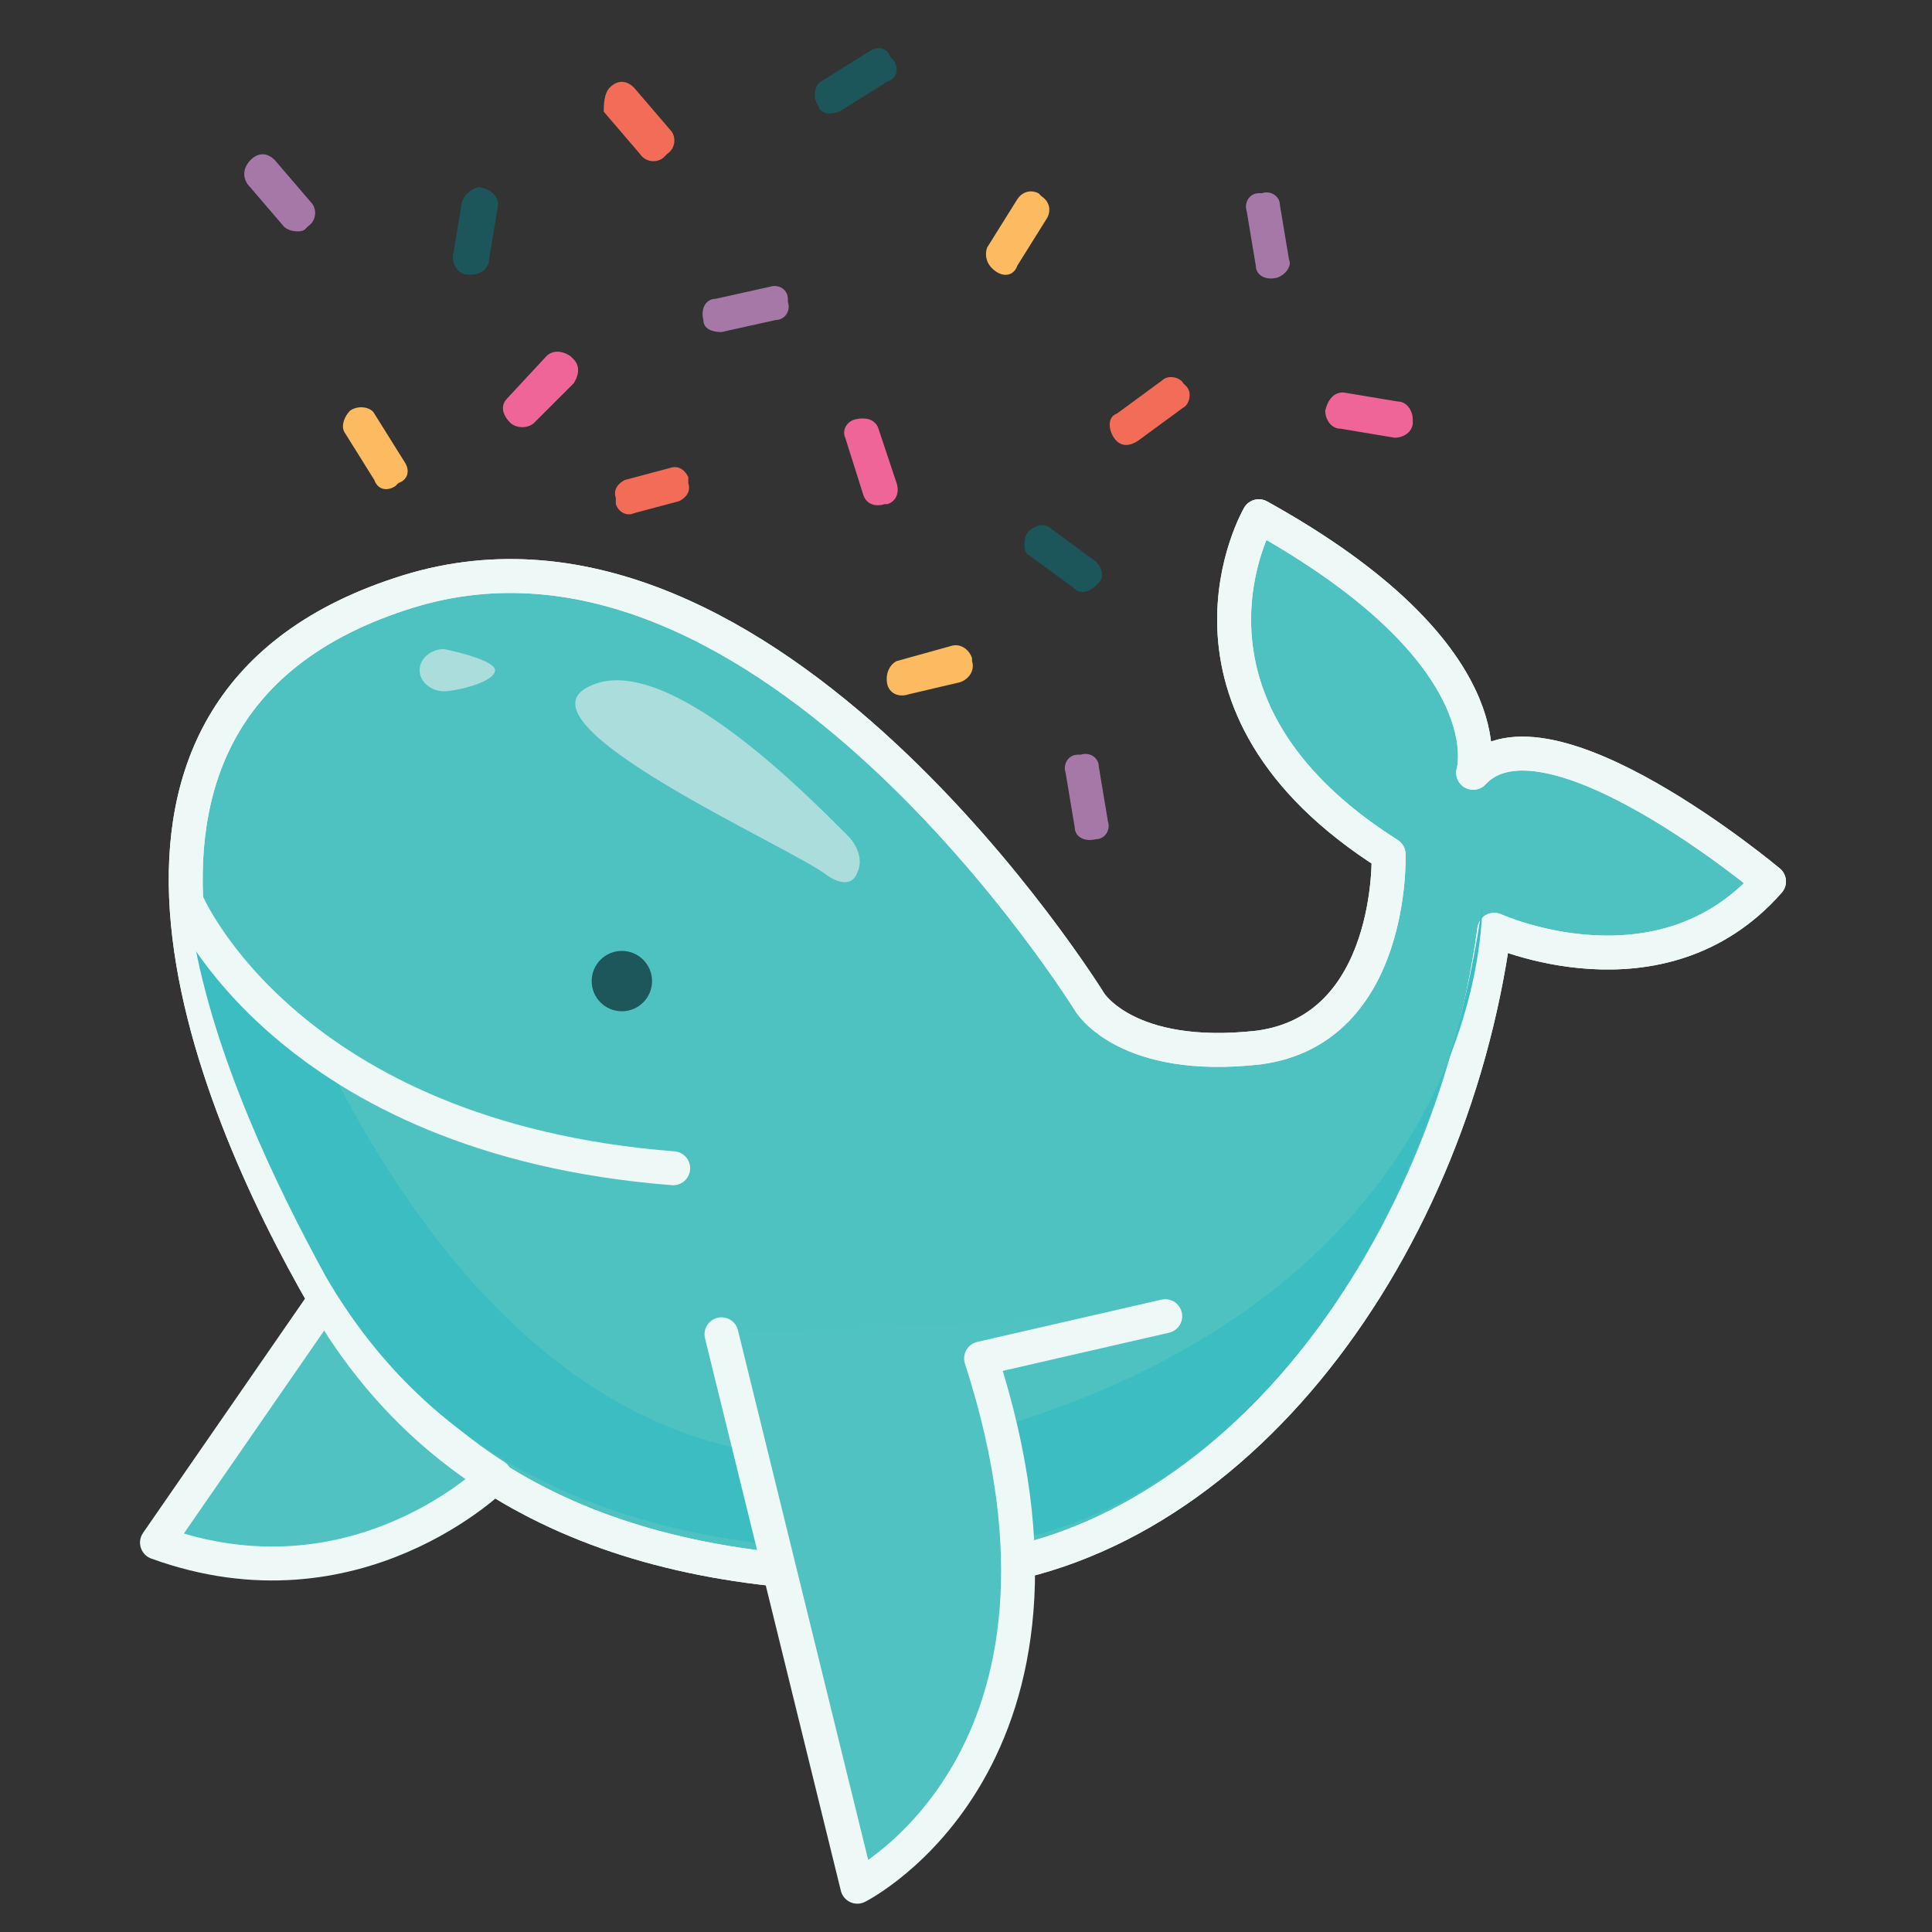 <?xml version="1.0" encoding="utf-8"?>
<!-- Generator: Adobe Illustrator 22.1.0, SVG Export Plug-In . SVG Version: 6.00 Build 0)  -->
<svg version="1.1" id="Layer_1" xmlns="http://www.w3.org/2000/svg" xmlns:xlink="http://www.w3.org/1999/xlink" x="0px" y="0px"
	 viewBox="0 0 64 64" style="enable-background:new 0 0 64 64;" xml:space="preserve">
<rect x="0" y="0" width="64" height="64" fill="#333333" stroke="none"/>
<style type="text/css">
	.st0{fill:#4DC2C1;stroke:#EEF8F7;stroke-width:1.124;stroke-linecap:round;stroke-linejoin:round;stroke-miterlimit:10;}
	.st1{fill:#4FC2C1;stroke:#EEF8F7;stroke-width:1.124;stroke-linecap:round;stroke-linejoin:round;stroke-miterlimit:10;}
	.st2{fill:#1D575B;}
	.st3{fill:#F06598;}
	.st4{fill:#FCBA61;}
	.st5{fill:#F26C57;}
	.st6{fill:#A678A8;}
	.st7{fill:#1C565A;}
	.st8{fill:#ABDDDD;}
	.st9{fill:none;stroke:#EEF8F7;stroke-width:1.124;stroke-linecap:round;stroke-linejoin:round;stroke-miterlimit:10;}
	.st10{fill:#3BBDC2;}
</style>
<g>
	<path class="st0" d="M36.1,33.2c0,0-10.7-17.3-22.6-13.6s-6.7,16.6-2.7,23.5s11.3,9.5,20.5,9c9.2-0.5,16.7-10.3,18.2-21.3
		c0,0,5.5,2.5,9.1-1.6c0,0-7.4-6.2-9.8-3.6c0,0,1.2-3.9-7.1-8.5c0,0-3.6,6.2,4.3,11.2c0,0,0.2,5.8-4.3,6.4
		C37.3,35.2,36.1,33.2,36.1,33.2z"/>
	<path class="st1" d="M5.2,51.1l5.6-8.1c1.5,2.5,3.4,4.5,5.6,5.9C16.4,48.9,11.8,53.5,5.2,51.1z"/>
	<circle class="st2" cx="20.6" cy="32.5" r="1"/>
	<path class="st3" d="M16.9,14L16.9,14c-0.3-0.3-0.3-0.6-0.1-0.8l1.3-1.4c0.2-0.2,0.5-0.2,0.8,0l0.1,0.1c0.2,0.2,0.2,0.5,0,0.8
		L17.7,14C17.5,14.2,17.1,14.2,16.9,14z"/>
	<path class="st4" d="M33,9L33,9c-0.3-0.2-0.4-0.5-0.3-0.8l1-1.6c0.2-0.3,0.5-0.3,0.7-0.2l0.1,0.1c0.3,0.2,0.3,0.5,0.2,0.7l-1,1.6
		C33.6,9.1,33.3,9.2,33,9z"/>
	<path class="st5" d="M36.9,14.5L36.9,14.5c-0.2-0.3-0.2-0.7,0.1-0.8l1.5-1.1c0.2-0.2,0.6-0.1,0.7,0.1l0.1,0.1
		c0.2,0.2,0.1,0.6-0.1,0.7l-1.5,1.1C37.4,14.8,37.1,14.8,36.9,14.5z"/>
	<path class="st3" d="M43.9,13.6L43.9,13.6c0.1-0.4,0.3-0.6,0.6-0.6l1.8,0.3c0.3,0,0.5,0.3,0.5,0.6l0,0.1c0,0.3-0.3,0.5-0.6,0.5
		l-1.8-0.3C44.1,14.2,43.9,13.9,43.9,13.6z"/>
	<path class="st6" d="M42.3,9.2L42.3,9.2c-0.4,0.1-0.7-0.1-0.7-0.4l-0.3-1.8c-0.1-0.3,0.1-0.6,0.4-0.6l0.1,0
		c0.3-0.1,0.6,0.1,0.6,0.4l0.3,1.8C42.8,8.8,42.6,9.1,42.3,9.2z"/>
	<path class="st6" d="M36.3,27.8L36.3,27.8c-0.4,0.1-0.7-0.1-0.7-0.4l-0.3-1.8c-0.1-0.3,0.1-0.6,0.4-0.6l0.1,0
		c0.3-0.1,0.6,0.1,0.6,0.4l0.3,1.8C36.8,27.5,36.6,27.8,36.3,27.8z"/>
	<path class="st7" d="M34,17.7L34,17.7c0.2-0.3,0.6-0.4,0.8-0.2l1.5,1.1c0.2,0.2,0.3,0.5,0.1,0.7l-0.1,0.1c-0.2,0.2-0.5,0.3-0.7,0.1
		l-1.5-1.1C33.9,18.3,33.9,18,34,17.7z"/>
	<path class="st7" d="M27.1,3.5L27.1,3.5c-0.2-0.3-0.1-0.7,0.1-0.8l1.6-1c0.3-0.2,0.6-0.1,0.7,0.2L29.6,2c0.2,0.3,0.1,0.6-0.2,0.7
		l-1.6,1C27.5,3.8,27.2,3.8,27.1,3.5z"/>
	<path class="st3" d="M28.3,13.9L28.3,13.9c0.4-0.1,0.7,0,0.8,0.3l0.6,1.8c0.1,0.3,0,0.6-0.3,0.7l-0.1,0c-0.3,0.1-0.6,0-0.7-0.3
		L28,14.5C27.9,14.3,28,14,28.3,13.9z"/>
	<path class="st4" d="M29.4,22.7L29.4,22.7c-0.1-0.4,0.1-0.7,0.3-0.8l1.8-0.5c0.3-0.1,0.6,0.1,0.7,0.4l0,0.1
		c0.1,0.3-0.1,0.6-0.4,0.7L30.1,23C29.8,23.1,29.5,23,29.4,22.7z"/>
	<path class="st6" d="M23.3,10.6L23.3,10.6c-0.1-0.4,0.1-0.7,0.4-0.7l1.8-0.4c0.3-0.1,0.6,0.1,0.6,0.4l0,0.1
		c0.1,0.3-0.1,0.6-0.4,0.6L23.9,11C23.6,11,23.3,10.9,23.3,10.6z"/>
	<path class="st5" d="M20.2,2.9L20.2,2.9c0.3-0.3,0.6-0.2,0.8,0l1.2,1.4c0.2,0.2,0.2,0.6-0.1,0.8l-0.1,0.1c-0.2,0.2-0.6,0.2-0.8-0.1
		l-1.2-1.4C20,3.5,20,3.1,20.2,2.9z"/>
	<path class="st7" d="M15.9,6.2L15.9,6.2c0.4,0.1,0.6,0.3,0.6,0.6l-0.3,1.8c0,0.3-0.3,0.5-0.6,0.5l-0.1,0c-0.3,0-0.5-0.3-0.5-0.6
		l0.3-1.8C15.4,6.4,15.7,6.2,15.9,6.2z"/>
	<path class="st4" d="M11.6,13.6L11.6,13.6c0.3-0.2,0.7-0.1,0.8,0.1l1,1.6c0.2,0.3,0.1,0.6-0.2,0.7l-0.1,0.1
		c-0.3,0.2-0.6,0.1-0.7-0.2l-1-1.6C11.3,14.1,11.4,13.8,11.6,13.6z"/>
	<path class="st6" d="M8.3,5.3L8.3,5.3c0.3-0.3,0.6-0.2,0.8,0l1.2,1.4c0.2,0.2,0.2,0.6-0.1,0.8l-0.1,0.1C10,7.7,9.6,7.7,9.4,7.5
		L8.2,6.1C8,5.8,8.1,5.5,8.3,5.3z"/>
	<path class="st5" d="M20.4,16.7l0-0.2c-0.1-0.3,0.1-0.5,0.3-0.6l1.5-0.4c0.3-0.1,0.5,0.1,0.6,0.3l0,0.2c0.1,0.3-0.1,0.5-0.3,0.6
		l-1.5,0.4C20.8,17.1,20.5,17,20.4,16.7z"/>
	<path class="st8" d="M28.4,28.9c0.2-0.4,0-0.9-0.3-1.2c-1.4-1.4-6-6.1-8.5-5c-2.9,1.2,6.7,5.4,7.8,6.3C28,29.4,28.3,29.2,28.4,28.9
		z"/>
	<path class="st8" d="M16.4,22.2c0,0.4-1.3,0.7-1.7,0.7c-0.4,0-0.8-0.3-0.8-0.7c0-0.4,0.4-0.7,0.8-0.7
		C15.2,21.6,16.4,21.9,16.4,22.2z"/>
	<path class="st9" d="M36.1,33.2c0,0-10.7-17.3-22.6-13.6s-6.7,16.6-2.7,23.5s11.3,9.5,20.5,9c9.2-0.5,16.7-10.3,18.2-21.3
		c0,0,5.5,2.5,9.1-1.6c0,0-7.4-6.2-9.8-3.6c0,0,1.2-3.9-7.1-8.5c0,0-3.6,6.2,4.3,11.2c0,0,0.2,5.8-4.3,6.4
		C37.3,35.2,36.1,33.2,36.1,33.2z"/>
	<path class="st10" d="M6.4,31l4.2,3.7c3.6,7.4,10.1,15.7,20.6,13.1c18.2-4.5,17.9-17.8,17.9-17.8C47.7,40,41.9,49.2,33.7,51
		c0.1,8-5.3,10.7-5.3,10.7l-2.6-10.5c-6.6-0.7-11.8-3.4-15-8.9C9.1,39.2,7.1,35,6.4,31"/>
	<path class="st9" d="M6.2,29.9c0,0,3.3,7.8,16.1,8.8"/>
	<path class="st1" d="M23.9,44.2l4.5,18.3c0,0,8.4-4.2,4.1-17.5l6.1-1.4"/>
</g>
</svg>

